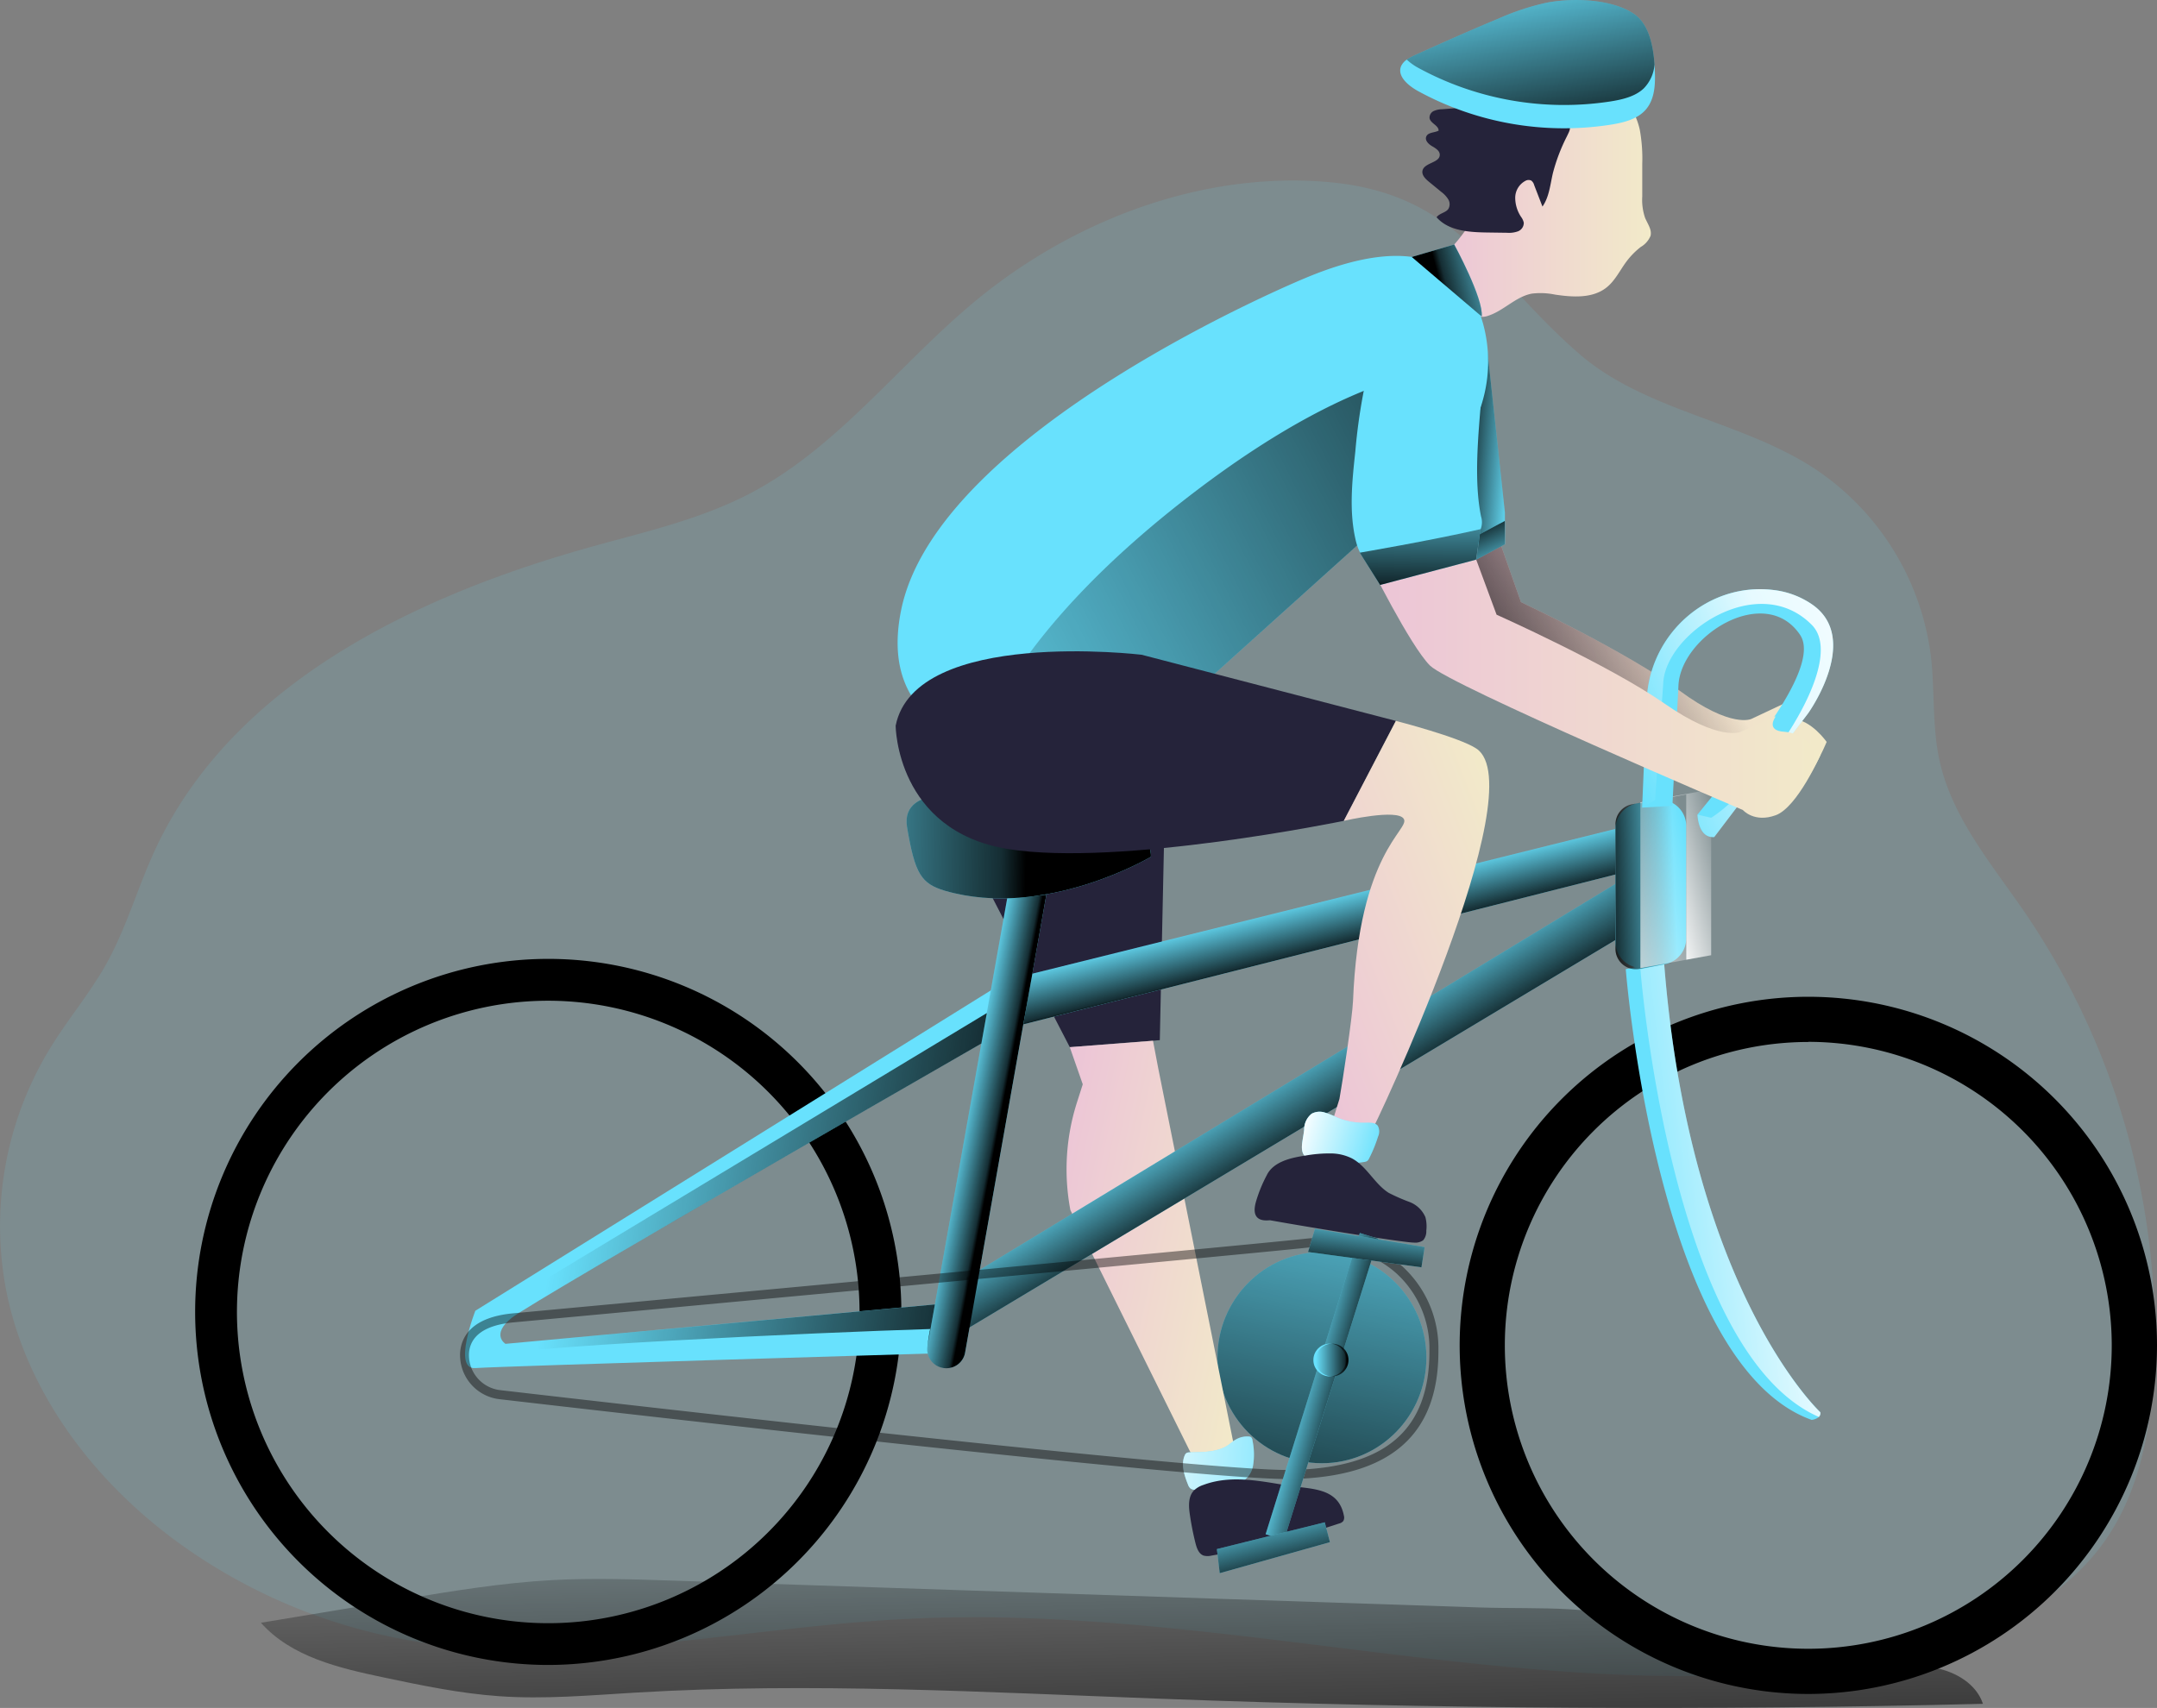 <svg xmlns="http://www.w3.org/2000/svg" xmlns:xlink="http://www.w3.org/1999/xlink" viewBox="0 0 475.74 376.77" id="bike-riding"><rect x="0" y="0" width="475.74" height="376.77" fill="#808080" stroke="none"/><defs><linearGradient id="b" x1="311.74" x2="405.8" y1="200.25" y2="200.25" gradientUnits="userSpaceOnUse"><stop offset="0" stop-color="#ecc4d7"></stop><stop offset=".42" stop-color="#efd4d1"></stop><stop offset="1" stop-color="#f2eac9"></stop></linearGradient><linearGradient id="a" x1="374.06" x2="327.51" y1="188.95" y2="217.86" gradientUnits="userSpaceOnUse"><stop offset="0" stop-opacity="0"></stop><stop offset=".88" stop-opacity=".8"></stop><stop offset=".97"></stop></linearGradient><linearGradient id="d" x1="334.05" x2="322.41" y1="99.38" y2="98.44" xlink:href="#a"></linearGradient><linearGradient id="e" x1="248.47" x2="252.98" y1="379.54" y2="469.63" gradientTransform="rotate(1.81 251.022 418.068)" xlink:href="#a"></linearGradient><linearGradient id="f" x1="303.83" x2="280.18" y1="243.13" y2="351.81" xlink:href="#a"></linearGradient><linearGradient id="c" x1="351.08" x2="408.11" y1="319.25" y2="312.18" gradientUnits="userSpaceOnUse"><stop offset="0" stop-color="#fff" stop-opacity="0"></stop><stop offset=".84" stop-color="#fff" stop-opacity=".84"></stop><stop offset=".97" stop-color="#fff"></stop></linearGradient><linearGradient id="g" x1="238.72" x2="292.38" y1="328.25" y2="328.25" gradientTransform="rotate(11.58 269.578 287.108)" xlink:href="#b"></linearGradient><linearGradient id="h" x1="278.67" x2="289.56" y1="234.17" y2="251.82" xlink:href="#a"></linearGradient><linearGradient id="i" x1="372.25" x2="356.83" y1="246.97" y2="247.52" xlink:href="#a"></linearGradient><linearGradient id="j" x1="381.56" x2="366.15" y1="190.9" y2="194.71" xlink:href="#c"></linearGradient><linearGradient id="k" x1="374.25" x2="349.61" y1="192.59" y2="198.68" xlink:href="#c"></linearGradient><linearGradient id="l" x1="214.43" x2="223.25" y1="300.24" y2="301.93" xlink:href="#a"></linearGradient><linearGradient id="m" x1="289.33" x2="292.51" y1="197.71" y2="210.44" xlink:href="#a"></linearGradient><linearGradient id="n" x1="213.26" x2="356.31" y1="250.26" y2="250.26" xlink:href="#a"></linearGradient><linearGradient id="o" x1="127.27" x2="227.05" y1="308.4" y2="323.09" xlink:href="#a"></linearGradient><linearGradient id="p" x1="319.36" x2="367.03" y1="94.78" y2="94.78" xlink:href="#b"></linearGradient><linearGradient id="q" x1="192.01" x2="374.7" y1="220.3" y2="127.32" xlink:href="#a"></linearGradient><linearGradient id="r" x1="293.02" x2="249.66" y1="376.1" y2="373.7" xlink:href="#c"></linearGradient><linearGradient id="s" x1="171.3" x2="230.99" y1="238.2" y2="239.05" xlink:href="#a"></linearGradient><linearGradient id="t" x1="361" x2="431.11" y1="218.45" y2="190.86" gradientUnits="userSpaceOnUse"><stop offset="0" stop-color="#fff" stop-opacity="0"></stop><stop offset=".52" stop-color="#fff" stop-opacity=".84"></stop><stop offset=".97" stop-color="#fff"></stop></linearGradient><linearGradient id="u" x1="336.71" x2="344.22" y1="44.54" y2="85.46" xlink:href="#a"></linearGradient><linearGradient id="v" x1="304.8" x2="404.42" y1="201.66" y2="201.66" xlink:href="#b"></linearGradient><linearGradient id="w" x1="334.9" x2="320.26" y1="111.97" y2="115.72" xlink:href="#a"></linearGradient><linearGradient id="x" x1="316.33" x2="316.05" y1="156.93" y2="183.4" xlink:href="#a"></linearGradient><linearGradient id="y" x1="278.92" x2="340.32" y1="268.34" y2="268.34" gradientTransform="rotate(-21.35 275.672 257.01)" xlink:href="#b"></linearGradient><linearGradient id="z" x1="273.47" x2="275.52" y1="370.44" y2="370.44" xlink:href="#c"></linearGradient><linearGradient id="A" x1="307.22" x2="289.2" y1="306.4" y2="301.14" xlink:href="#c"></linearGradient><linearGradient id="B" x1="285.97" x2="297.23" y1="304.32" y2="307.42" xlink:href="#a"></linearGradient><linearGradient id="C" x1="302.31" x2="300.76" y1="267.68" y2="280.64" xlink:href="#a"></linearGradient><linearGradient id="D" x1="278.39" x2="282.19" y1="332.71" y2="347.63" xlink:href="#a"></linearGradient><linearGradient id="E" x1="290.2" x2="297.42" y1="300.02" y2="300.02" xlink:href="#a"></linearGradient><linearGradient id="F" x1="332.08" x2="326.73" y1="126.12" y2="114.95" xlink:href="#a"></linearGradient></defs><path fill="#68e1fd" d="M214.43 66.97c-16.49 13.86-29.89 31.86-48.97 41.86-10.68 5.59-22.56 8.35-34.17 11.55-39.18 10.8-80 30.21-97.09 67.09-3.84 8.3-6.32 17.22-10.77 25.2-3.62 6.46-8.46 12.16-12.35 18.52a75.23 75.23 0 0 0-9.78 53.14c4.45 23.13 19.92 43.15 39.13 56.77a122.92 122.92 0 0 0 45.86 20c37.52 7.84 76.18-2.19 114.46-4 71-3.44 142.34 21.32 212.41 9.36 19.51-3.33 39.93-10.49 51.23-26.74 7.6-10.94 10.06-24.66 10.7-38a165.32 165.32 0 0 0-28.43-100.34c-7.33-10.72-16.16-21-18.91-33.74-1.61-7.44-1-15.18-1.86-22.74a58.37 58.37 0 0 0-25.92-41.69C383.79 92.75 362.78 90.64 348.25 78c-20.38-17.74-26.75-35.79-56.54-37.94-27.93-2.02-56.08 9.1-77.28 26.91Z" opacity=".12"></path><path fill="url(#b)" d="M311.74 173.39s8.64 18.45 12.77 22.79S389.64 228 389.64 228s2.37 2.9 6.86 1.15 9.3-13.31 9.3-13.31-3.38-4.88-7.5-5.09-1.8-3.42-1.8-3.42l-7.27 3.42s-4.4 2.26-15.94-6.26S338.38 185 338.38 185l-5-14.21Z" transform="translate(-2.92 -52.17)"></path><path fill="url(#a)" d="M311.74 173.39s8.64 18.45 12.77 22.79S389.64 228 389.64 228s2.37 2.9 6.86 1.15 9.3-13.31 9.3-13.31-3.38-4.88-7.5-5.09-1.8-3.42-1.8-3.42l-7.27 3.42s-4.4 2.26-15.94-6.26S338.38 185 338.38 185l-5-14.21Z" transform="translate(-2.92 -52.17)"></path><path fill="#68e1fd" d="m328.08 77.56 3.83 35.47v7.04h-5.83l-8.91-15.82 10.91-26.69z"></path><path fill="url(#d)" d="m328.08 77.56 3.83 35.47v7.04h-5.83l-8.91-15.82 10.91-26.69z"></path><path fill="url(#e)" d="M151.28 400.85c-8.87-.3-17.75-.59-26.61-.11-11.06.61-22 2.42-32.94 4.23l-31.26 5.18c6.69 7.55 17.28 10 27.16 12.08 8.37 1.77 16.84 3.52 25.37 4.12 10 .71 20.14-.2 30.19-.8 38.62-2.29 77.35-.07 116 1.37q90.5 3.39 181.08 1.11c-1.43-4.32-5.88-7-10.35-7.88s-9.07-.2-13.61.12c-16.88 1.2-32.12-2.83-47.59-9.1-12.86-5.21-25.79-3.94-39.58-4.4l-113-3.76Z" transform="translate(-2.92 -52.17)"></path><ellipse cx="291.56" cy="299.5" fill="#68e1fd" rx="23.04" ry="23.29"></ellipse><ellipse cx="291.56" cy="299.5" fill="url(#f)" rx="23.04" ry="23.29"></ellipse><path d="M120.92 367.29a77.88 77.88 0 1 1 77.88-77.88 78 78 0 0 1-77.88 77.88Zm0-146.53a68.66 68.66 0 1 0 68.66 68.65 68.73 68.73 0 0 0-68.66-68.65ZM398.83 373.69a76.9 76.9 0 1 1 76.91-76.86 77 77 0 0 1-76.91 76.86Zm0-143.83a66.93 66.93 0 1 0 66.93 66.97 67 67 0 0 0-66.93-67Z"></path><path fill="#68e1fd" d="M401.16 312.58a3 3 0 0 1-1.59.65c-34.23-12.26-41-99.44-41-99.44l8.41-1.79c0 .22 0 .45.06.67 5.7 72.15 34.43 98.85 34.43 98.85a1.2 1.2 0 0 1-.31 1.06Z"></path><path fill="url(#c)" d="M404.08 364.75C371.27 350.37 364.72 266 364.72 266l5.26-1.12c5.7 72.15 34.43 98.85 34.43 98.85a1.2 1.2 0 0 1-.33 1.02Z" transform="translate(-2.92 -52.17)"></path><path fill="#25233a" d="m203.86 169 32.09 62 19.85-1.54 1.34-62.47s-48.48-39.42-53.28 2.01Z"></path><path fill="url(#g)" d="m258.36 287.76-1.14-6-18.35 1.42 2.86 8.19-1.28 4a48.47 48.47 0 0 0-1.45 23.75l26.76 54 9.6-.63Z" transform="translate(-2.92 -52.17)"></path><path fill="#68e1fd" d="M222.28 197.41h8.49l-17.9 100.95a4.16 4.16 0 0 1-4.11 3.45h-.07a4.19 4.19 0 0 1-4.12-4.91Z"></path><path fill="#68e1fd" d="m222.28 216.14 134.03-33.28v10.05l-134.03 33.93v-10.7zM213.26 281.85l143.05-86.87v12.38l-143.05 85.81v-11.32z"></path><path fill="url(#h)" d="m213.26 281.85 143.05-86.87v12.38l-143.05 85.81v-11.32z"></path><path fill="#68e1fd" d="M371.91 182.24V207a5.81 5.81 0 0 1-4.77 5.72l-4 .73a5.81 5.81 0 0 1-6.86-5.72v-24.77a5.82 5.82 0 0 1 4.77-5.72l.73-.13 3.25-.59a5.81 5.81 0 0 1 6.88 5.72Z"></path><path fill="url(#i)" d="M374.83 232.81v27.47a4.48 4.48 0 0 1-3.68 4.41l-6.64 1.22a4.49 4.49 0 0 1-5.29-4.41V234a4.48 4.48 0 0 1 3.68-4.41l1.82-.34 4.82-.88a4.48 4.48 0 0 1 5.29 4.44Z" transform="translate(-2.92 -52.17)"></path><path fill="url(#j)" d="m377.41 210.72-5.5 1v-36.47l-10.11 1.85v-.1l15.61-2.87"></path><path fill="url(#k)" d="M371.91 175.25v36.47l-10.11 1.85V177.1l10.11-1.85z"></path><path fill="#68e1fd" d="m222.28 216.15-117.44 73s-5.11 13.05 0 12.65 108-3.45 108-3.45l.38-11.25-101.73 9.35s-3.29-2 1.37-5.74 109.42-63.88 109.42-63.88Z"></path><path fill="url(#l)" d="M233.69 249.58 230.61 267l-2 11.17-12.83 72.38a4.16 4.16 0 0 1-4.11 3.45h-.07a4.18 4.18 0 0 1-4.06-3.21 4 4 0 0 1-.06-1.7l1.63-9.14 10.24-57.56 2.09-11.72 3.75-21.07Z" transform="translate(-2.92 -52.17)"></path><path fill="url(#m)" d="M356.3 182.87v10.04l-130.6 33.06 1.99-11.16 128.61-31.94z"></path><path fill="url(#n)" d="m356.31 207.36-143.05 85.81"></path><path fill="url(#o)" d="m114.44 348.63 94.68-8.7-1.63 9.14c-.1.59.52-4.26.66-3.72-24.52.74-95.21 4-99.86 6.32s3-10.09 3-10.09l109.28-65.93-1.2 6.72c-22.1 12.71-99.57 57.3-103.55 60.52-4.67 3.76-1.38 5.74-1.38 5.74Z" transform="translate(-2.92 -52.17)"></path><path fill="#68e1fd" d="m379.57 173.29-5.19 6.42s.11 5.24 3.7 4.94l20.7-27.31s11.8-16.43.87-24a18.78 18.78 0 0 0-8.25-3.15c-14.63-1.95-27.62 9.58-28.22 24.32l-1 23.65 6.68-.39 1.33-26.42c.36-11 19.1-22.78 26.82-11.31 4.39 6.46-9.28 23.79-17.44 33.25Z"></path><path fill="url(#p)" d="M319.36 110.43c4.93-4.43 9.48-9.85 10.58-16.39.46-2.8.31-5.72.67-8.53.67-5.17 1.6-10.85 5.61-14.19a16.48 16.48 0 0 1 6.73-3 22.23 22.23 0 0 1 6.64-.72c7.14.45 13.47 6.23 15 13.21a35.75 35.75 0 0 1 .54 7.53v7.17a12.28 12.28 0 0 0 .61 4.68c.54 1.32 1.56 2.63 1.22 4a5.09 5.09 0 0 1-2.16 2.46 17 17 0 0 0-3.19 3.26c-1.43 1.93-2.48 4.19-4.36 5.68-3.08 2.45-7.47 2.15-11.36 1.57a15.86 15.86 0 0 0-5.09-.22c-3.56.65-6.19 3.76-9.63 4.88a3.76 3.76 0 0 1-1.44.24c-1.36-.09-2.36-1.24-3.21-2.3-2.26-2.85-4.9-6.51-7.16-9.33Z" transform="translate(-2.92 -52.17)"></path><path fill="#68e1fd" d="M326.96 88.59a33.4 33.4 0 0 1-9.79 15.67l-57.87 52.12a40.44 40.44 0 0 1-30.07 10.3c-.34 0-.69 0-1-.09-15.76-1.58-34.34-8.33-29.46-32.09 8.17-39.79 89-73.11 89-73.11 26.25-11.06 36-1.68 39.31 9.94a31.63 31.63 0 0 1-.12 17.26Z"></path><path fill="url(#q)" d="M324.87 133.57 324 143c-1.68 5.93.87 9.12-3.87 13.39l-57.87 52.12a40.44 40.44 0 0 1-30.07 10.3l-12.06-5.34S227 190.83 266 161s58.87-27.43 58.87-27.43Z" transform="translate(-2.92 -52.17)"></path><path fill="#68e1fd" d="M262.4 320.39a1.4 1.4 0 0 0-.73.16 1.16 1.16 0 0 0-.39.55c-.84 2-.08 4.36.74 6.4a2 2 0 0 0 .49.81 1.74 1.74 0 0 0 .82.33c2.1.32 4.1-1 6.23-1.19a22.09 22.09 0 0 0 3.26-.08 5.11 5.11 0 0 0 3.54-4 14.93 14.93 0 0 0-.11-5.57 1.12 1.12 0 0 0-.32-.76 1 1 0 0 0-.56-.15 5 5 0 0 0-2.77.65c-.72.41-1.33 1-2 1.43-2.41 1.43-5.52 1.37-8.2 1.42Z"></path><path fill="url(#r)" d="M265.32 372.56a1.4 1.4 0 0 0-.73.16 1.16 1.16 0 0 0-.39.55c-.84 2-.08 4.36.74 6.4a2 2 0 0 0 .49.81 1.74 1.74 0 0 0 .82.33c2.1.32 4.1-1 6.23-1.19a22.09 22.09 0 0 0 3.26-.08 5.11 5.11 0 0 0 3.54-4 14.93 14.93 0 0 0-.11-5.57 1.12 1.12 0 0 0-.32-.76 1 1 0 0 0-.56-.15 5 5 0 0 0-2.77.65c-.72.41-1.33 1-2 1.43-2.41 1.43-5.52 1.37-8.2 1.42Z" transform="translate(-2.92 -52.17)"></path><path fill="#25233a" d="M265.4 327.58a5.34 5.34 0 0 0-2.07 1.22c-1.28 1.34-1.18 3.43-.91 5.26a62.74 62.74 0 0 0 1.26 6.39c.28 1.1.73 2.36 1.81 2.72a3.58 3.58 0 0 0 1.69 0 196.67 196.67 0 0 0 28.16-7.08 1.68 1.68 0 0 0 .94-.56 1.57 1.57 0 0 0 .12-1.19c-1.2-6.22-7.18-5.81-12.05-6.58-6.27-1-12.83-2.48-18.95-.18Z"></path><path fill="#68e1fd" d="M216.86 175.91s-18.54-3.71-16.8 6.59 3.1 12.42 8.34 14c22.1 6.41 45.43-7.48 45.43-7.48s1.89-13.76-36.97-13.11Z"></path><path fill="url(#s)" d="M219.78 228.08s-18.54-3.71-16.8 6.59 3.1 12.42 8.34 14c22.1 6.41 45.43-7.48 45.43-7.48s1.89-13.76-36.97-13.11Z" transform="translate(-2.92 -52.17)"></path><path fill="#25233a" d="M342.5 38.19c-.59 2.53-.81 5.26-2.3 7.38l-1.83-4.74a1.82 1.82 0 0 0-.65-1 1.41 1.41 0 0 0-1.29.07 4.25 4.25 0 0 0-2.24 3.69 7.67 7.67 0 0 0 1.31 4.28 3.28 3.28 0 0 1 .58 1.26 2 2 0 0 1-1.28 1.9 5.8 5.8 0 0 1-2.42.32l-4.37-.06c-4-.06-8.53-.34-11.16-3.36.6-.88 2-1 2.58-1.82a2.07 2.07 0 0 0 0-2.12 6 6 0 0 0-1.51-1.63l-2.84-2.33c-.74-.62-1.54-1.44-1.34-2.38.38-1.79 3.84-1.7 3.81-3.52 0-.89-.94-1.44-1.71-1.89s-1.59-1.25-1.28-2.08c.36-1 1.8-.85 2.74-1.34 0-1.18-1.82-1.61-2-2.76a1.6 1.6 0 0 1 .9-1.56 4.67 4.67 0 0 1 1.86-.4l4.38-.34a104 104 0 0 1 17.19-.39 9 9 0 0 1 3.29.75 7.52 7.52 0 0 1 2.82 2.71c.89 1.42.52 1.83-.17 3.29a40.06 40.06 0 0 0-3.07 8.07Z"></path><path fill="url(#t)" d="m380.33 232.57-3-.69s.11 5.24 3.7 4.94l20.7-27.31s11.8-16.43.87-24a18.78 18.78 0 0 0-8.25-3.15c-14.63-1.95-27.62 9.58-28.22 24.32l-1 23.65 2.82-1.67 1.8-25.66c.36-11 20.83-25 32.75-13 8.42 8.39-11.81 36.07-22.17 42.57Z" transform="translate(-2.92 -52.17)"></path><path d="M284.08 326.28c-20.84 0-148.23-14.64-173.85-17.61a9.81 9.81 0 0 1-8.74-10.42c.31-3.42 2.58-7.68 11.68-8.53 1.6-.15 159.71-14.83 175.11-16.49 8.14-.87 15.63 1.33 21.08 6.19a24.43 24.43 0 0 1 7.89 18.41c.09 18.67-10.52 28-32.45 28.44Zm-170.76-34.57c-6.21.58-9.53 2.84-9.88 6.72a7.8 7.8 0 0 0 7 8.25c25.93 3 156.18 18 174.34 17.59 20.89-.44 30.58-8.84 30.49-26.43a22.4 22.4 0 0 0-7.27-16.92c-5-4.49-11.95-6.52-19.53-5.7-15.41 1.66-173.52 16.34-175.13 16.49Z" opacity=".42"></path><path fill="#68e1fd" d="M365.02 17.1c0 2.69-.41 5.59-2.49 7.56-1.89 1.79-4.76 2.46-7.49 2.88a67.22 67.22 0 0 1-42.34-7.48c-2.2-1.23-4.58-3.3-3.68-5.46a3.61 3.61 0 0 1 1.25-1.45 12.19 12.19 0 0 1 2.05-1.1c6-2.7 12.06-5.41 18.18-7.95A55.17 55.17 0 0 1 340.99.62c5.8-1.14 14.48-.9 19.44 2.48 3.29 2.24 4.22 7.13 4.48 11.14.08 1.03.1 2.01.11 2.86Z"></path><path fill="url(#u)" d="M367.83 66.41a8.41 8.41 0 0 1-2.38 5.27c-1.89 1.8-4.76 2.47-7.49 2.89a67.23 67.23 0 0 1-42.34-7.49 12.34 12.34 0 0 1-2.43-1.76 12.19 12.19 0 0 1 2.05-1.1c6-2.7 12.06-5.41 18.18-7.95a55.17 55.17 0 0 1 10.49-3.48c5.8-1.14 14.48-.9 19.44 2.48 3.29 2.24 4.22 7.13 4.48 11.14Z" transform="translate(-2.92 -52.17)"></path><path fill="#68e1fd" d="M317.26 64.89a9.82 9.82 0 0 0-6.88 2c-4.66 3.32-7.09 8.95-8.55 14.48a126.14 126.14 0 0 0-2.91 18.27c-.69 6.37-1.38 12.88 0 19.15.43 2 1.21 4.17 3 5.21 2.12 1.25 4.8.47 7.13-.33l14.79-5.12a4.43 4.43 0 0 0 2.75-1.85 4.27 4.27 0 0 0 .07-2.76c-1.65-8-.57-18.37.08-26.48.5-6.81 1.93-21.01-9.48-22.57Z"></path><path fill="url(#v)" d="M304.8 176.2s9.14 18.45 13.52 22.8 69 31.86 69 31.86 2.51 2.9 7.27 1.14 9.84-13.3 9.84-13.3-3.58-4.88-7.94-5.1-1.9-3.42-1.9-3.42l-7.71 3.42s-4.66 2.26-16.88-6.25-37-19.58-37-19.58l-6.29-17Z" transform="translate(-2.92 -52.17)"></path><path fill="#68e1fd" d="m311.37 56.69 9.37-2.75s6.49 11.89 6.07 15.89Z"></path><path fill="url(#w)" d="m314.29 108.86 9.37-2.75s6.49 11.89 6.07 15.89Z" transform="translate(-2.92 -52.17)"></path><path fill="#68e1fd" d="m326.55 116.73-1 6.73-21.16 5.58-4.49-7.12s15.36-2.62 26.65-5.19Z"></path><path fill="url(#x)" d="m329.47 168.9-1 6.73-21.16 5.58-4.49-7.12s15.36-2.62 26.65-5.19Z" transform="translate(-2.92 -52.17)"></path><path fill="#25233a" d="M197.54 160.1s.11 23.19 24.76 27.19 74.08-6.21 74.08-6.21l11.49-22.05-56.07-14.59s-49.96-6-54.26 15.66Z"></path><path fill="url(#y)" d="m310.79 211.2-11.49 22.05s12-2.78 13.26-.39-9.93 7.32-11.22 40.1c-.14 3.62-2.35 18.07-3 21.64l-2 6.46s8.6.91 9 .78 36.19-75.92 23.21-84.53c-3.73-2.51-17.76-6.11-17.76-6.11Z" transform="translate(-2.92 -52.17)"></path><path fill="#68e1fd" d="M287.64 249.15a4.45 4.45 0 0 1 1.66-3.47 3.71 3.71 0 0 1 2.89-.26 20.4 20.4 0 0 1 2.76 1.11 14.93 14.93 0 0 0 6.3 1.14c.94 0 2-.08 2.62.66a2.66 2.66 0 0 1 .07 2.4 30 30 0 0 1-1.95 4.78 1.52 1.52 0 0 1-.45.61 1.69 1.69 0 0 1-.7.22 31.75 31.75 0 0 1-10.87-.25c-4.11-.82-2.61-3.85-2.33-6.94Z"></path><path fill="url(#z)" d="M275.52 369.73c-.72.41-1.33 1-2 1.43" transform="translate(-2.92 -52.17)"></path><path fill="url(#A)" d="M290.56 301.32a4.45 4.45 0 0 1 1.66-3.47 3.71 3.71 0 0 1 2.89-.26 20.4 20.4 0 0 1 2.76 1.11 14.93 14.93 0 0 0 6.3 1.14c.94 0 2-.08 2.62.66a2.66 2.66 0 0 1 .07 2.4 30 30 0 0 1-1.95 4.78 1.52 1.52 0 0 1-.45.61 1.69 1.69 0 0 1-.7.22 31.75 31.75 0 0 1-10.87-.25c-4.11-.82-2.61-3.85-2.33-6.94Z" transform="translate(-2.92 -52.17)"></path><path fill="#25233a" d="M287.93 254.92a29.82 29.82 0 0 1 5.73-.47 10.48 10.48 0 0 1 4.51 1.09c3.3 1.75 5 5.65 8.13 7.61a41.22 41.22 0 0 0 4.56 2 6.24 6.24 0 0 1 3.52 3.35 8 8 0 0 1 .2 3 3 3 0 0 1-.7 2.11 3 3 0 0 1-2 .51c-2.36 0-23.71-3.47-31.7-4.92-.42-.07-4.73.89-3.09-4.37a30.68 30.68 0 0 1 2.3-5.57c1.47-3.07 5.57-3.9 8.54-4.34Z"></path><path fill="#68e1fd" d="m283.21 339.72-4.07-1.26L299.92 272l4.06 1.25-20.77 66.47z"></path><path fill="url(#B)" d="m283.21 339.72-4.07-1.26L299.92 272l4.06 1.25-20.77 66.47z"></path><path fill="#68e1fd" d="m290.03 271.06-1.53 5.13 25.01 3.38.7-4.46-24.18-4.05zM268.39 341.73l.63 5.31 24.3-6.84-1.13-4.38-23.8 5.91z"></path><path fill="url(#C)" d="m290.03 271.06-1.53 5.13 25.01 3.38.7-4.46-24.18-4.05z"></path><path fill="url(#D)" d="m268.39 341.73.63 5.31 24.3-6.84-1.13-4.38-23.8 5.91z"></path><circle cx="293.28" cy="300.02" r="3.61" fill="#68e1fd"></circle><circle cx="293.81" cy="300.02" r="3.61" fill="url(#E)"></circle><path fill="#68e1fd" d="m331.91 114.91-5.51 2.93-.79 5.61 6.3-3.38v-5.16z"></path><path fill="url(#F)" d="m331.91 114.91-5.51 2.93-.79 5.61 6.3-3.38v-5.16z"></path></svg>